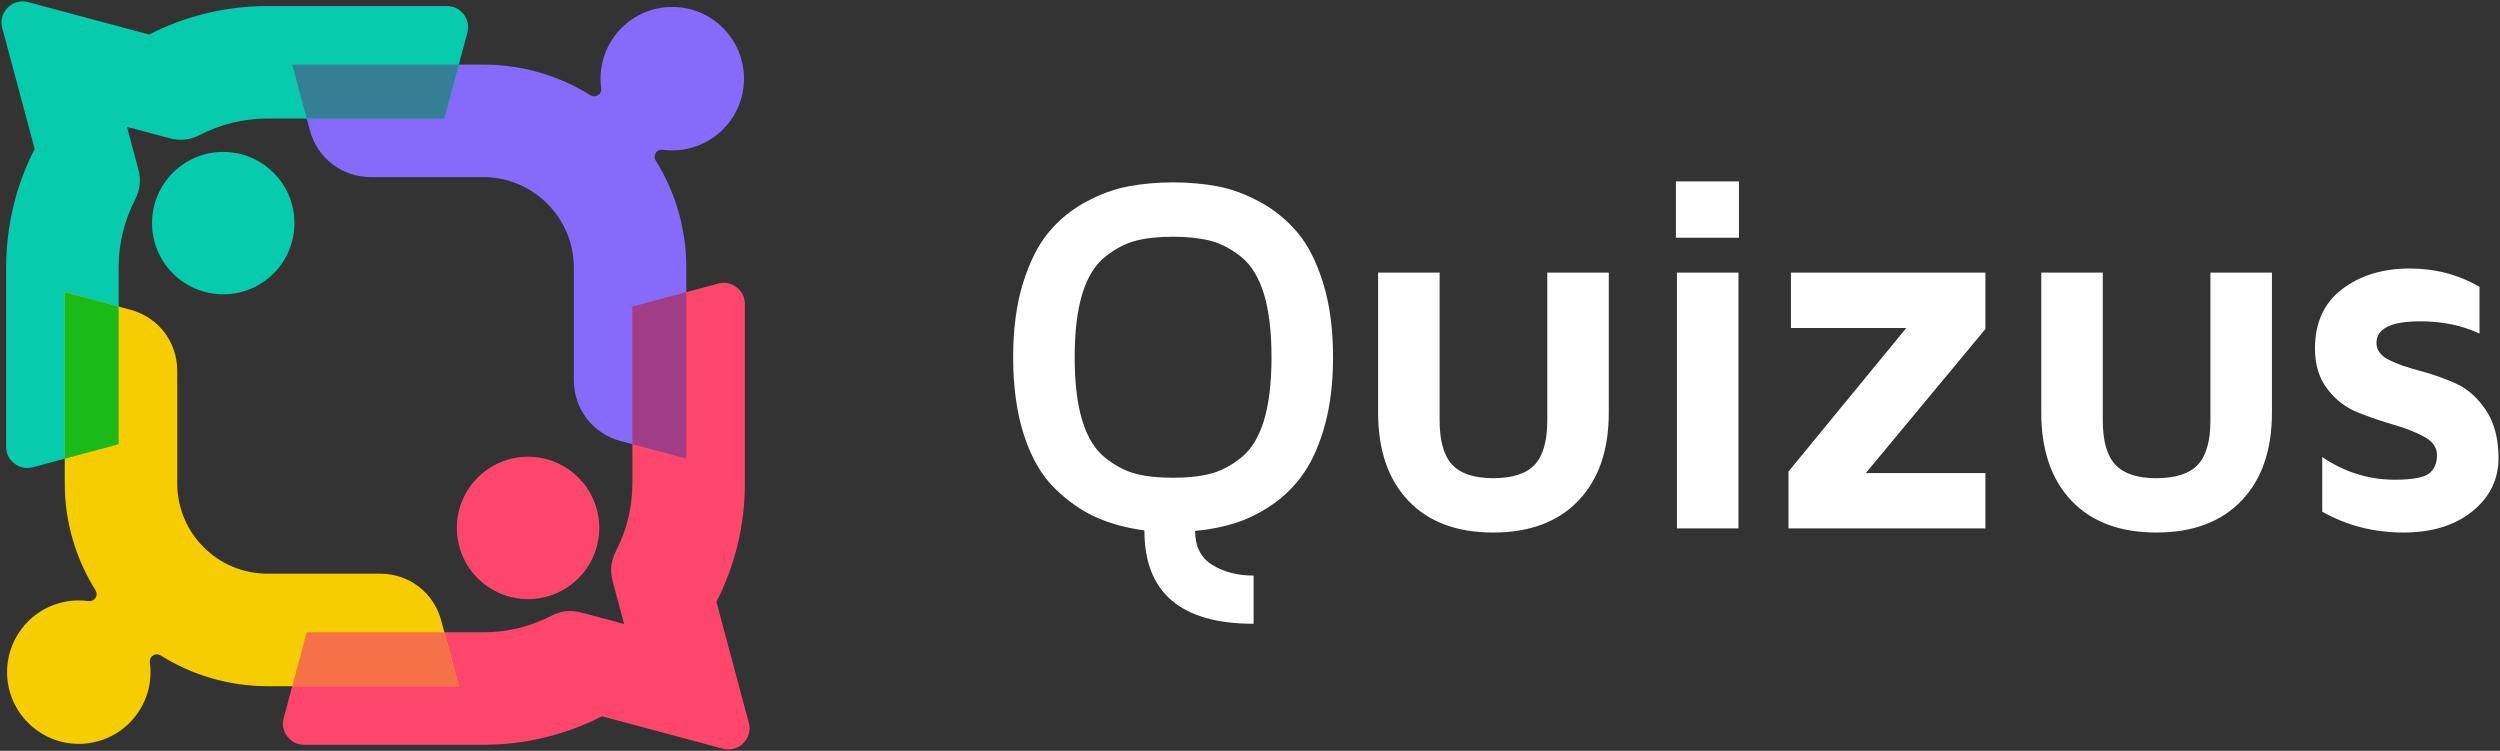 <?xml version="1.0" encoding="UTF-8" standalone="no"?>
<!DOCTYPE svg PUBLIC "-//W3C//DTD SVG 1.1//EN" "http://www.w3.org/Graphics/SVG/1.1/DTD/svg11.dtd">
<svg width="100%" height="100%" viewBox="0 0 626 188" version="1.1" xmlns="http://www.w3.org/2000/svg" xmlns:xlink="http://www.w3.org/1999/xlink" xml:space="preserve" xmlns:serif="http://www.serif.com/" style="fill-rule:evenodd;clip-rule:evenodd;stroke-linejoin:round;stroke-miterlimit:2;">
    <rect x="0" y="0" width="626" height="188" fill="#333333" stroke="none"/>
    <g>
        <path d="M253.693,89.443C253.693,82.425 254.505,76.285 256.131,70.98C257.778,65.696 259.875,61.481 262.443,58.336C265.011,55.19 268.112,52.624 271.749,50.634C275.386,48.665 278.959,47.34 282.468,46.676C285.997,46.013 289.741,45.671 293.764,45.671C297.764,45.671 301.487,46.013 304.974,46.676C308.44,47.34 311.992,48.665 315.628,50.634C319.244,52.624 322.367,55.19 324.977,58.336C327.609,61.481 329.726,65.716 331.353,71C332.978,76.307 333.792,82.447 333.792,89.463C333.792,95.775 333.129,101.401 331.781,106.301C330.454,111.179 328.699,115.222 326.517,118.388C324.357,121.554 321.726,124.186 318.623,126.326C315.543,128.443 312.44,129.983 309.317,130.968C306.215,131.952 302.857,132.615 299.262,132.937C299.262,136.852 300.695,139.697 303.583,141.473C306.472,143.248 309.916,144.125 313.896,144.125L313.896,156.191C295.668,156.191 286.554,148.404 286.554,132.808C282.126,132.23 278.082,131.139 274.445,129.513C270.808,127.888 267.363,125.469 264.112,122.282C260.838,119.095 258.293,114.708 256.453,109.104C254.613,103.478 253.693,96.931 253.693,89.443ZM271.001,73.59C269.738,77.74 269.097,83.045 269.097,89.463C269.097,95.861 269.738,101.166 271.001,105.317C272.284,109.488 274.188,112.59 276.713,114.601C279.259,116.634 281.805,117.961 284.372,118.624C286.938,119.308 290.062,119.63 293.742,119.63C297.336,119.63 300.46,119.308 303.07,118.624C305.68,117.961 308.248,116.634 310.771,114.601C313.297,112.59 315.201,109.488 316.484,105.317C317.746,101.166 318.388,95.861 318.388,89.463C318.388,83.045 317.746,77.74 316.484,73.59C315.201,69.418 313.297,66.337 310.771,64.304C308.248,62.294 305.68,60.946 303.07,60.283C300.46,59.619 297.336,59.277 293.742,59.277C290.062,59.277 286.938,59.619 284.372,60.283C281.805,60.946 279.259,62.294 276.713,64.304C274.188,66.337 272.284,69.418 271.001,73.59ZM345.079,103.305L345.079,68.262L360.482,68.262L360.482,105.295C360.482,110.409 361.531,114.11 363.628,116.356C365.724,118.602 369.148,119.737 373.897,119.737C378.731,119.737 382.197,118.602 384.295,116.356C386.39,114.11 387.439,110.409 387.439,105.295L387.439,68.262L402.842,68.262L402.842,103.305C402.842,112.719 400.296,120.078 395.205,125.385C390.113,130.689 383.01,133.343 373.897,133.343C364.783,133.343 357.701,130.689 352.652,125.385C347.603,120.078 345.079,112.719 345.079,103.305ZM419.649,59.534L419.649,45.414L435.437,45.414L435.437,59.534L419.649,59.534ZM419.906,132.316L419.906,68.262L435.309,68.262L435.309,132.316L419.906,132.316ZM447.837,132.316L447.837,118.067L477.338,82.126L448.456,82.126L448.456,68.262L497.15,68.262L497.15,82.383L467.198,118.452L497.15,118.452L497.15,132.316L447.837,132.316ZM511.132,103.305L511.132,68.262L526.535,68.262L526.535,105.295C526.535,110.409 527.584,114.11 529.681,116.356C531.776,118.602 535.2,119.737 539.95,119.737C544.784,119.737 548.25,118.602 550.347,116.356C552.443,114.11 553.492,110.409 553.492,105.295L553.492,68.262L568.895,68.262L568.895,103.305C568.895,112.719 566.349,120.078 561.258,125.385C556.166,130.689 549.063,133.343 539.95,133.343C530.835,133.343 523.754,130.689 518.705,125.385C513.656,120.078 511.132,112.719 511.132,103.305ZM579.669,87.261C579.669,80.821 581.937,75.856 586.451,72.412C590.987,68.968 596.634,67.236 603.395,67.236C609.749,67.236 615.569,68.754 620.873,71.814L620.873,83.538C616.531,81.484 611.589,80.457 606.09,80.457C598.753,80.457 595.073,82.254 595.073,85.87C595.073,87.667 596.121,89.101 598.196,90.127C600.293,91.154 602.839,92.053 605.834,92.823C608.851,93.615 611.845,94.663 614.819,95.968C617.815,97.294 620.36,99.541 622.457,102.686C624.575,105.83 625.623,109.831 625.623,114.708C625.623,120.057 623.441,124.506 619.077,128.037C614.712,131.567 608.957,133.343 601.769,133.343C594.431,133.343 587.67,131.61 581.487,128.123L581.487,114.452C587.115,118.239 593.147,120.121 599.587,120.121C603.995,120.121 606.882,119.608 608.209,118.581C609.556,117.555 610.22,116.013 610.22,113.96C610.22,112.056 609.171,110.537 607.053,109.381C604.956,108.227 602.411,107.22 599.416,106.365C596.442,105.509 593.447,104.483 590.473,103.305C587.478,102.129 584.933,100.204 582.836,97.486C580.717,94.769 579.669,91.367 579.669,87.261Z" style="fill:white;fill-rule:nonzero;"/>
        <path d="M73.182,16.18L121.086,16.18C130.897,16.18 140.078,18.995 147.858,23.852C148.452,24.222 149.162,24.217 149.75,23.837C150.338,23.457 150.635,22.812 150.541,22.119C150.434,21.327 150.379,20.519 150.379,19.697C150.379,9.779 158.42,1.738 168.338,1.738C178.255,1.738 186.297,9.779 186.297,19.697C186.297,29.615 178.255,37.656 168.338,37.656C167.516,37.656 166.708,37.6 165.916,37.494C165.222,37.4 164.578,37.697 164.198,38.285C163.818,38.873 163.812,39.583 164.183,40.177C169.039,47.957 171.854,57.137 171.854,66.949L171.854,114.853L155.447,110.456C148.411,108.573 143.685,102.413 143.685,95.13L143.685,66.949C143.685,60.751 141.136,55.101 137.035,51C132.934,46.899 127.283,44.35 121.086,44.35L92.904,44.35C85.622,44.35 79.462,39.623 77.578,32.588L73.182,16.18Z" style="fill:rgb(134,106,251);fill-rule:nonzero;"/>
        <path d="M186.523,76.129L186.523,121.054C186.523,131.711 183.947,141.789 179.388,150.7L184.18,168.582L187.499,180.969C188.002,182.849 187.503,184.715 186.126,186.092C184.749,187.469 182.886,187.967 181.004,187.465L168.619,184.147L150.738,179.354C141.826,183.916 131.744,186.493 121.084,186.493L76.16,186.493C74.457,186.493 72.991,185.769 71.953,184.417C70.915,183.066 70.597,181.462 71.038,179.818L76.798,158.323L121.086,158.323C127.175,158.323 132.94,156.836 138.033,154.208C140.468,152.952 142.98,152.682 145.625,153.391L156.276,156.244L153.421,145.59C152.712,142.945 152.982,140.433 154.238,137.998C156.865,132.905 158.354,127.141 158.354,121.054L158.354,76.768L179.848,71.008C181.493,70.567 183.096,70.885 184.448,71.923C185.8,72.96 186.523,74.426 186.523,76.129Z" style="fill:rgb(254,70,108);fill-rule:nonzero;"/>
        <path d="M66.981,1.511L111.905,1.511C113.608,1.511 115.074,2.235 116.112,3.587C117.15,4.938 117.468,6.542 117.027,8.187L111.267,29.681L66.981,29.681C60.892,29.681 55.128,31.166 50.035,33.794C47.6,35.05 45.088,35.32 42.442,34.612L31.791,31.758L34.644,42.412C35.353,45.057 35.081,47.569 33.825,50.002C31.196,55.095 29.712,60.862 29.712,66.948L29.712,111.236L8.217,116.997C6.572,117.438 4.969,117.119 3.617,116.082C2.266,115.044 1.542,113.578 1.542,111.875L1.542,66.95C1.542,56.293 4.118,46.211 8.679,37.3L3.886,19.418L0.569,7.03C0.065,5.151 0.565,3.285 1.941,1.909C3.318,0.532 5.183,0.033 7.063,0.536L19.449,3.855L37.333,8.646C46.242,4.088 56.323,1.511 66.981,1.511Z" style="fill:rgb(6,203,173);fill-rule:nonzero;"/>
        <path d="M114.887,171.819L66.983,171.823C57.19,171.823 48.007,168.994 40.211,164.109C39.616,163.736 38.905,163.74 38.317,164.121C37.728,164.502 37.431,165.148 37.526,165.843C37.637,166.646 37.693,167.465 37.693,168.299C37.693,178.22 29.651,186.26 19.734,186.26C9.817,186.26 1.775,178.218 1.775,168.301C1.775,158.384 9.814,150.342 19.736,150.342C20.568,150.342 21.389,150.398 22.192,150.508C22.886,150.604 23.533,150.307 23.914,149.718C24.294,149.13 24.298,148.419 23.926,147.824C19.041,140.027 16.215,130.844 16.215,121.052L16.215,73.149L32.625,77.548C39.66,79.434 44.385,85.592 44.385,92.874L44.385,121.052C44.385,127.286 46.911,132.932 50.979,137L51.035,137.056C55.103,141.123 60.749,143.65 66.983,143.65L95.163,143.65C102.445,143.65 108.605,148.375 110.489,155.41L114.887,171.819Z" style="fill:rgb(246,205,1);fill-rule:nonzero;"/>
        <path d="M114.885,171.819L73.184,171.819L76.8,158.323L111.269,158.323L114.885,171.819Z" style="fill:rgb(247,113,72);fill-rule:nonzero;"/>
        <path d="M29.712,76.766L29.712,111.236L16.215,114.853L16.215,73.149L29.712,76.766Z" style="fill:rgb(27,186,24);fill-rule:nonzero;"/>
        <path d="M111.269,29.681L76.798,29.681L73.182,16.18L114.885,16.18L111.269,29.681Z" style="fill:rgb(52,126,150);fill-rule:nonzero;"/>
        <path d="M55.898,73.694C46.052,73.694 38.071,65.711 38.071,55.867C38.071,46.02 46.052,38.038 55.898,38.038C65.743,38.038 73.726,46.02 73.726,55.867C73.726,65.711 65.743,73.694 55.898,73.694Z" style="fill:rgb(6,203,173);fill-rule:nonzero;"/>
        <path d="M132.225,114.365C142.07,114.365 150.053,122.348 150.053,132.194C150.053,142.038 142.07,150.021 132.225,150.021C122.38,150.021 114.398,142.038 114.398,132.194C114.398,122.348 122.38,114.365 132.225,114.365Z" style="fill:rgb(254,70,108);fill-rule:nonzero;"/>
        <path d="M171.854,73.149L171.854,114.853L158.354,111.236L158.354,76.768L171.854,73.149Z" style="fill:rgb(161,61,134);fill-rule:nonzero;"/>
    </g>
</svg>
